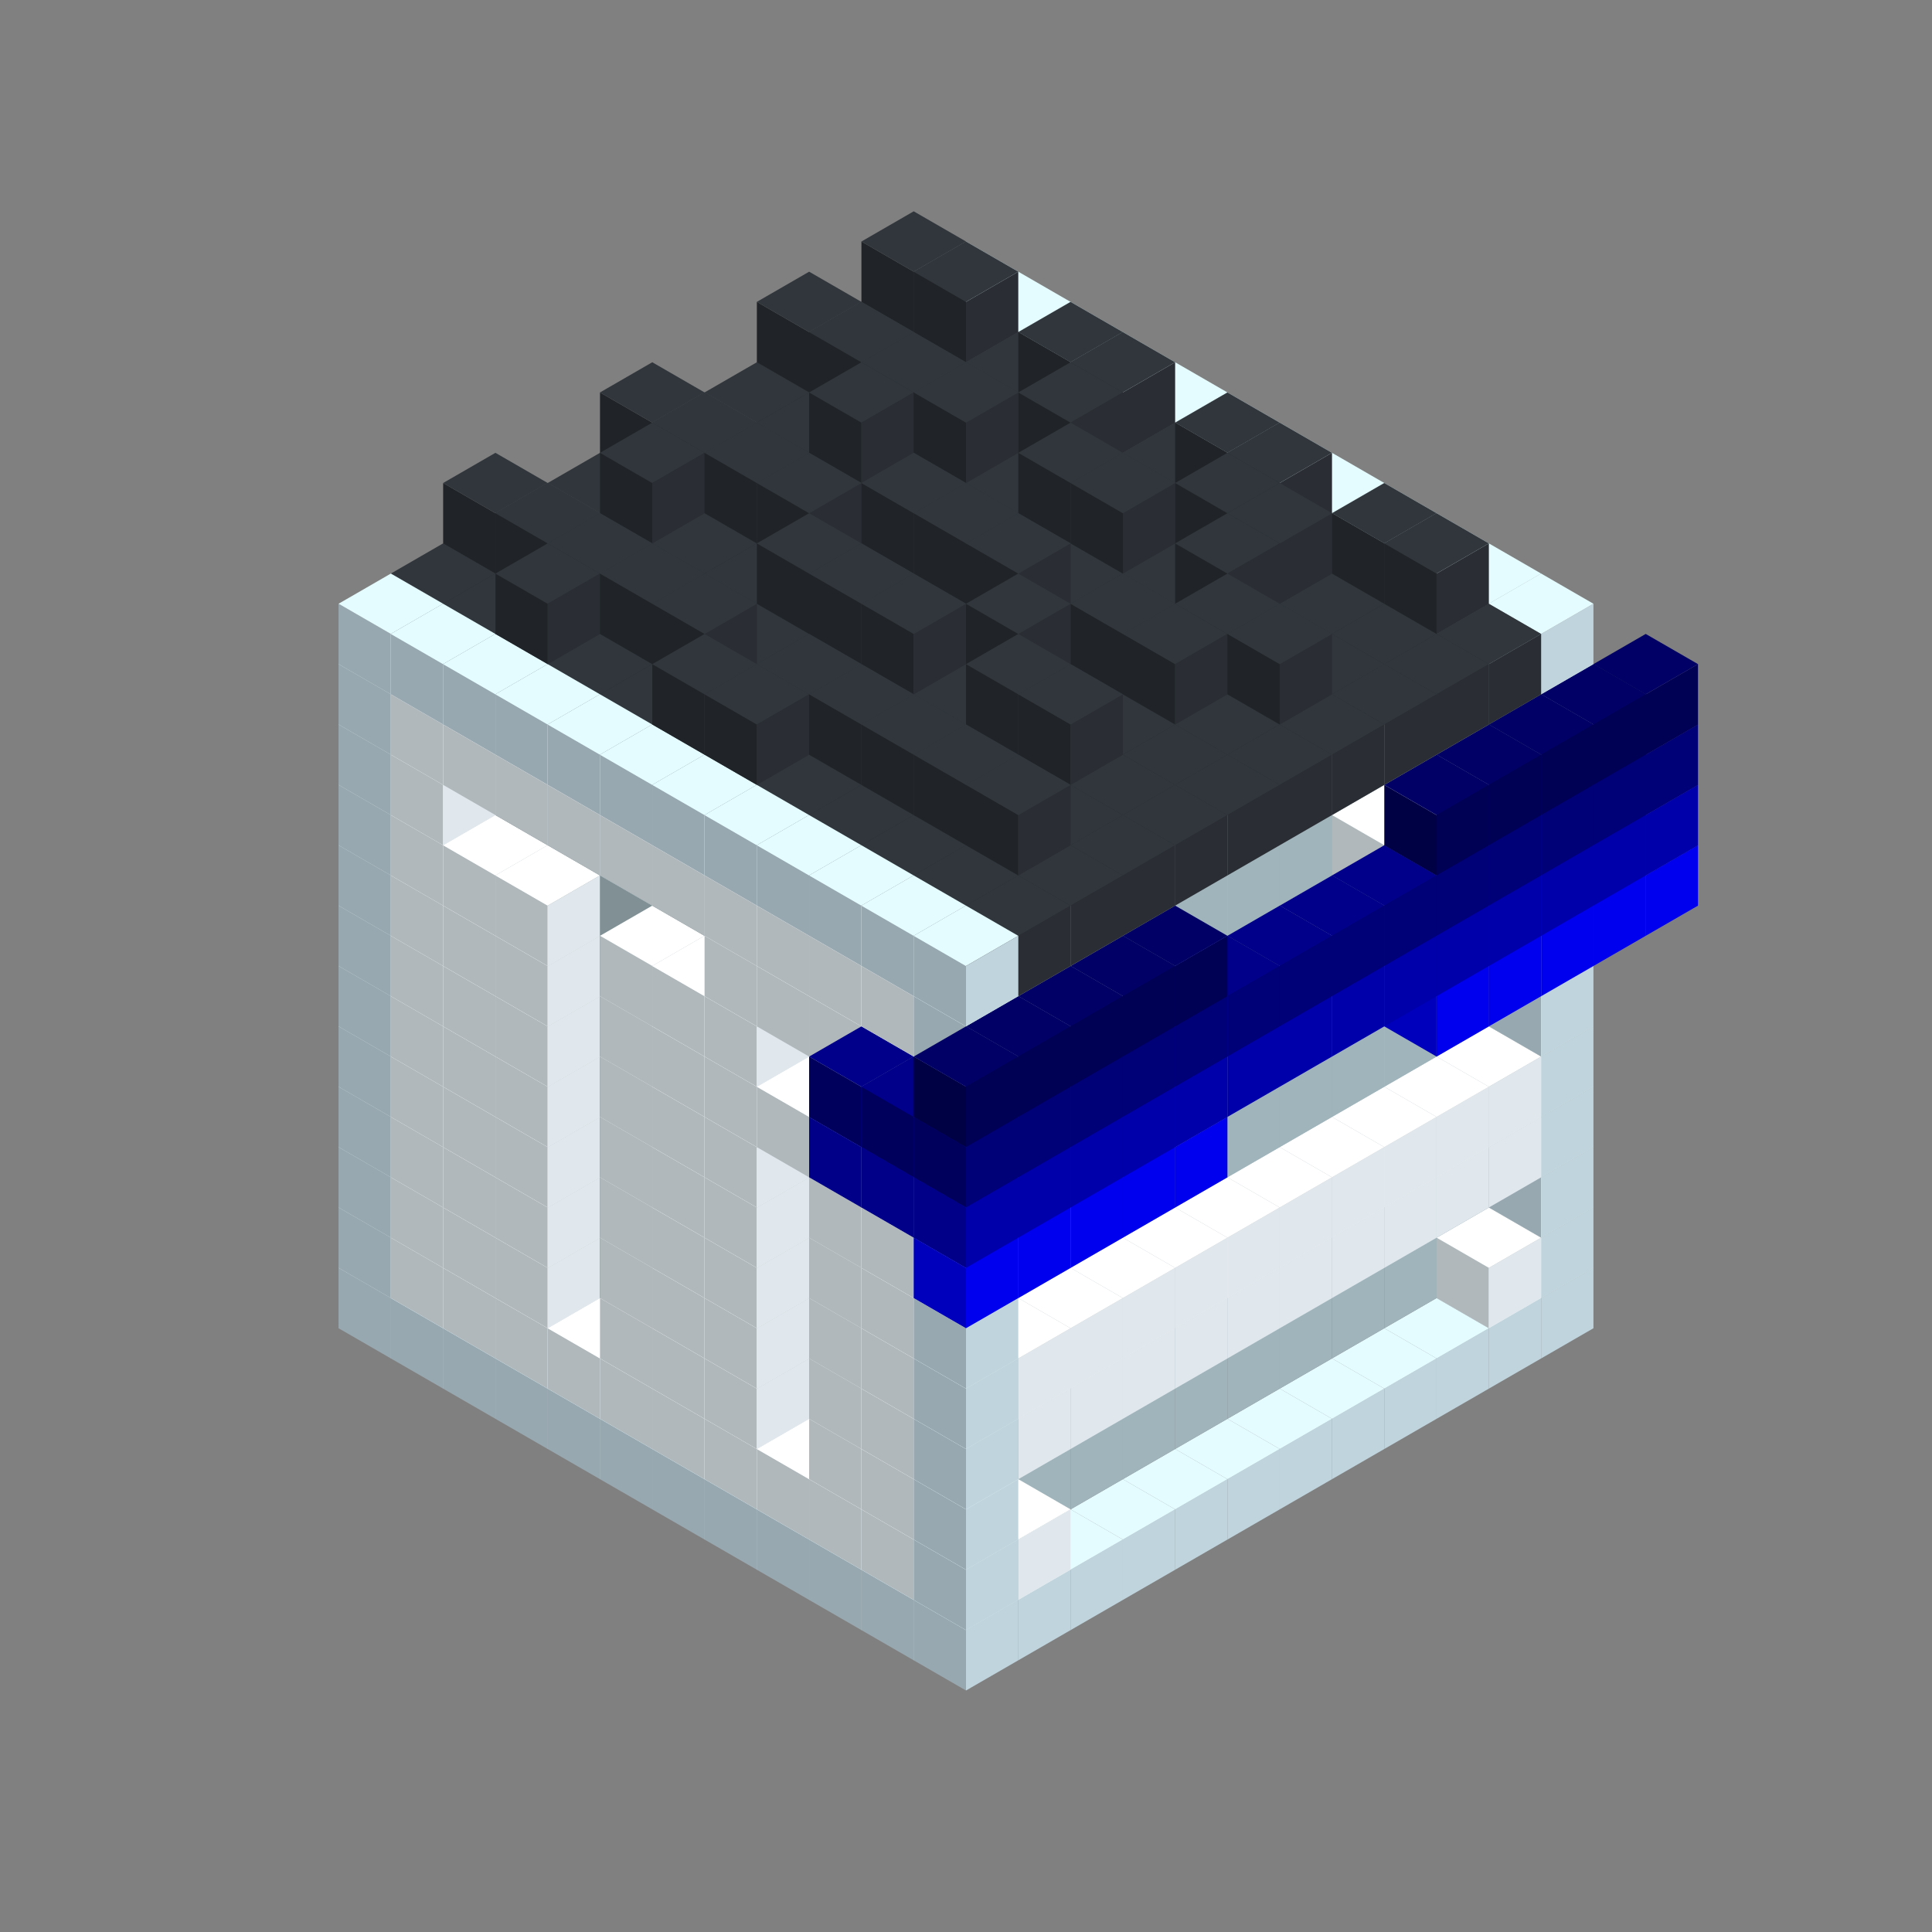 
<svg width='600' height='600' viewBox='4436371 5550000 3200000 3200000' xmlns='http://www.w3.org/2000/svg' xmlns:xlink='http://www.w3.org/1999/xlink'>
<rect x="4436371" y="5550000" width="3200000" height="3200000" fill="#808080" stroke="none"/>
<use xlink:href='#v-0x000000ef-4' transform='translate(983738,3600000)'/>
<use xlink:href='#v-0x000000ef-4' transform='translate(1070341,3650000)'/>
<use xlink:href='#v-0x000000ef-4' transform='translate(1156944,3700000)'/>
<use xlink:href='#v-0x000000ef-4' transform='translate(1243547,3750000)'/>
<use xlink:href='#v-0x000000ef-4' transform='translate(1330150,3800000)'/>
<use xlink:href='#v-0x000000ef-4' transform='translate(1416753,3850000)'/>
<use xlink:href='#v-0x000000ef-4' transform='translate(1503356,3900000)'/>
<use xlink:href='#v-0x000000ef-4' transform='translate(1589959,3950000)'/>
<use xlink:href='#v-0x000000ef-4' transform='translate(1676562,4000000)'/>
<use xlink:href='#v-0x000000ef-4' transform='translate(1763165,4050000)'/>
<use xlink:href='#v-0x000000ef-4' transform='translate(1849768,4100000)'/>
<use xlink:href='#v-0x000000ef-4' transform='translate(2889004,3600000)'/>
<use xlink:href='#v-0x000000ef-4' transform='translate(2802401,3650000)'/>
<use xlink:href='#v-0x000000ef-4' transform='translate(2715798,3700000)'/>
<use xlink:href='#v-0x000000ef-4' transform='translate(2629195,3750000)'/>
<use xlink:href='#v-0x000000ef-4' transform='translate(2542592,3800000)'/>
<use xlink:href='#v-0x000000ef-4' transform='translate(2455989,3850000)'/>
<use xlink:href='#v-0x000000ef-4' transform='translate(2369386,3900000)'/>
<use xlink:href='#v-0x000000ef-4' transform='translate(2282783,3950000)'/>
<use xlink:href='#v-0x000000ef-4' transform='translate(2196180,4000000)'/>
<use xlink:href='#v-0x000000ef-4' transform='translate(2109577,4050000)'/>
<use xlink:href='#v-0x000000ef-4' transform='translate(2022974,4100000)'/>
<use xlink:href='#v-0x000000ef-4' transform='translate(1936371,4150000)'/>
<use xlink:href='#v-0x000000ef-4' transform='translate(983738,3500000)'/>
<use xlink:href='#v-0x000000ef-1' transform='translate(1070341,3550000)'/>
<use xlink:href='#v-0x000000ef-1' transform='translate(1156944,3600000)'/>
<use xlink:href='#v-0x000000ef-1' transform='translate(1243547,3650000)'/>
<use xlink:href='#v-0x000000ef-1' transform='translate(1330150,3700000)'/>
<use xlink:href='#v-0x000000ef-1' transform='translate(1416753,3750000)'/>
<use xlink:href='#v-0x000000ef-1' transform='translate(1503356,3800000)'/>
<use xlink:href='#v-0x000000ef-1' transform='translate(1589959,3850000)'/>
<use xlink:href='#v-0x000000ef-1' transform='translate(1676562,3900000)'/>
<use xlink:href='#v-0x000000ef-1' transform='translate(1763165,3950000)'/>
<use xlink:href='#v-0x000000ef-2' transform='translate(2715798,3500000)'/>
<use xlink:href='#v-0x000000ef-2' transform='translate(2629195,3550000)'/>
<use xlink:href='#v-0x000000ef-2' transform='translate(2542592,3600000)'/>
<use xlink:href='#v-0x000000ef-2' transform='translate(2455989,3650000)'/>
<use xlink:href='#v-0x000000ef-2' transform='translate(2369386,3700000)'/>
<use xlink:href='#v-0x000000ef-2' transform='translate(2282783,3750000)'/>
<use xlink:href='#v-0x000000ef-2' transform='translate(2196180,3800000)'/>
<use xlink:href='#v-0x000000ef-2' transform='translate(2109577,3850000)'/>
<use xlink:href='#v-0x000000ef-2' transform='translate(2022974,3900000)'/>
<use xlink:href='#v-0x000000ef-2' transform='translate(1936371,3950000)'/>
<use xlink:href='#v-0x000000ef-1' transform='translate(1849768,4000000)'/>
<use xlink:href='#v-0x000000ef-4' transform='translate(2889004,3500000)'/>
<use xlink:href='#v-0x000000ef-1' transform='translate(2802401,3550000)'/>
<use xlink:href='#v-0x000000ef-1' transform='translate(2022974,4000000)'/>
<use xlink:href='#v-0x000000ef-4' transform='translate(1936371,4050000)'/>
<use xlink:href='#v-0x000000ef-4' transform='translate(983738,3400000)'/>
<use xlink:href='#v-0x000000ef-1' transform='translate(1070341,3450000)'/>
<use xlink:href='#v-0x000000ef-2' transform='translate(1243547,3450000)'/>
<use xlink:href='#v-0x000000ef-1' transform='translate(1156944,3500000)'/>
<use xlink:href='#v-0x000000ef-2' transform='translate(1330150,3500000)'/>
<use xlink:href='#v-0x000000ef-1' transform='translate(1243547,3550000)'/>
<use xlink:href='#v-0x000000ef-2' transform='translate(1416753,3550000)'/>
<use xlink:href='#v-0x000000ef-2' transform='translate(1503356,3600000)'/>
<use xlink:href='#v-0x000000ef-1' transform='translate(1416753,3650000)'/>
<use xlink:href='#v-0x000000ef-2' transform='translate(1589959,3650000)'/>
<use xlink:href='#v-0x000000ef-1' transform='translate(1503356,3700000)'/>
<use xlink:href='#v-0x000000ef-2' transform='translate(1676562,3700000)'/>
<use xlink:href='#v-0x000000ef-1' transform='translate(1589959,3750000)'/>
<use xlink:href='#v-0x000000ef-2' transform='translate(1763165,3750000)'/>
<use xlink:href='#v-0x000000ef-2' transform='translate(1849768,3800000)'/>
<use xlink:href='#v-0x000000ef-1' transform='translate(1763165,3850000)'/>
<use xlink:href='#v-0x000000ef-2' transform='translate(2715798,3400000)'/>
<use xlink:href='#v-0x000000ef-2' transform='translate(2629195,3450000)'/>
<use xlink:href='#v-0x000000ef-2' transform='translate(2542592,3500000)'/>
<use xlink:href='#v-0x000000ef-2' transform='translate(2455989,3550000)'/>
<use xlink:href='#v-0x000000ef-2' transform='translate(2369386,3600000)'/>
<use xlink:href='#v-0x000000ef-2' transform='translate(2282783,3650000)'/>
<use xlink:href='#v-0x000000ef-2' transform='translate(2196180,3700000)'/>
<use xlink:href='#v-0x000000ef-2' transform='translate(2109577,3750000)'/>
<use xlink:href='#v-0x000000ef-2' transform='translate(2022974,3800000)'/>
<use xlink:href='#v-0x000000ef-2' transform='translate(1936371,3850000)'/>
<use xlink:href='#v-0x000000ef-1' transform='translate(1849768,3900000)'/>
<use xlink:href='#v-0x000000ef-4' transform='translate(2889004,3400000)'/>
<use xlink:href='#v-0x000000ef-4' transform='translate(1936371,3950000)'/>
<use xlink:href='#v-0x000000ef-4' transform='translate(983738,3300000)'/>
<use xlink:href='#v-0x000000ef-1' transform='translate(1070341,3350000)'/>
<use xlink:href='#v-0x000000ef-2' transform='translate(1243547,3350000)'/>
<use xlink:href='#v-0x000000ef-1' transform='translate(1156944,3400000)'/>
<use xlink:href='#v-0x000000ef-2' transform='translate(1330150,3400000)'/>
<use xlink:href='#v-0x000000ef-1' transform='translate(1243547,3450000)'/>
<use xlink:href='#v-0x000000ef-2' transform='translate(1416753,3450000)'/>
<use xlink:href='#v-0x000000ef-2' transform='translate(1503356,3500000)'/>
<use xlink:href='#v-0x000000ef-1' transform='translate(1416753,3550000)'/>
<use xlink:href='#v-0x000000ef-2' transform='translate(1589959,3550000)'/>
<use xlink:href='#v-0x000000ef-1' transform='translate(1503356,3600000)'/>
<use xlink:href='#v-0x000000ef-2' transform='translate(1676562,3600000)'/>
<use xlink:href='#v-0x000000ef-1' transform='translate(1589959,3650000)'/>
<use xlink:href='#v-0x000000ef-2' transform='translate(1763165,3650000)'/>
<use xlink:href='#v-0x000000ef-2' transform='translate(1849768,3700000)'/>
<use xlink:href='#v-0x000000ef-1' transform='translate(1763165,3750000)'/>
<use xlink:href='#v-0x000000ef-2' transform='translate(2715798,3300000)'/>
<use xlink:href='#v-0x000000ef-2' transform='translate(2629195,3350000)'/>
<use xlink:href='#v-0x000000ef-2' transform='translate(2542592,3400000)'/>
<use xlink:href='#v-0x000000ef-2' transform='translate(2455989,3450000)'/>
<use xlink:href='#v-0x000000ef-2' transform='translate(2369386,3500000)'/>
<use xlink:href='#v-0x000000ef-2' transform='translate(2282783,3550000)'/>
<use xlink:href='#v-0x000000ef-2' transform='translate(2196180,3600000)'/>
<use xlink:href='#v-0x000000ef-2' transform='translate(2109577,3650000)'/>
<use xlink:href='#v-0x000000ef-2' transform='translate(2022974,3700000)'/>
<use xlink:href='#v-0x000000ef-2' transform='translate(1936371,3750000)'/>
<use xlink:href='#v-0x000000ef-1' transform='translate(1849768,3800000)'/>
<use xlink:href='#v-0x000000ef-4' transform='translate(2889004,3300000)'/>
<use xlink:href='#v-0x000000ef-1' transform='translate(2802401,3350000)'/>
<use xlink:href='#v-0x000000ef-1' transform='translate(2715798,3400000)'/>
<use xlink:href='#v-0x000000ef-1' transform='translate(2629195,3450000)'/>
<use xlink:href='#v-0x000000ef-1' transform='translate(2542592,3500000)'/>
<use xlink:href='#v-0x000000ef-1' transform='translate(2455989,3550000)'/>
<use xlink:href='#v-0x000000ef-1' transform='translate(2369386,3600000)'/>
<use xlink:href='#v-0x000000ef-1' transform='translate(2282783,3650000)'/>
<use xlink:href='#v-0x000000ef-1' transform='translate(2196180,3700000)'/>
<use xlink:href='#v-0x000000ef-1' transform='translate(2109577,3750000)'/>
<use xlink:href='#v-0x000000ef-1' transform='translate(2022974,3800000)'/>
<use xlink:href='#v-0x000000ef-4' transform='translate(1936371,3850000)'/>
<use xlink:href='#v-0x000000ef-4' transform='translate(983738,3200000)'/>
<use xlink:href='#v-0x000000ef-1' transform='translate(1070341,3250000)'/>
<use xlink:href='#v-0x000000ef-2' transform='translate(1243547,3250000)'/>
<use xlink:href='#v-0x000000ef-1' transform='translate(1156944,3300000)'/>
<use xlink:href='#v-0x000000ef-2' transform='translate(1330150,3300000)'/>
<use xlink:href='#v-0x000000ef-1' transform='translate(1243547,3350000)'/>
<use xlink:href='#v-0x000000ef-2' transform='translate(1416753,3350000)'/>
<use xlink:href='#v-0x000000ef-2' transform='translate(1503356,3400000)'/>
<use xlink:href='#v-0x000000ef-1' transform='translate(1416753,3450000)'/>
<use xlink:href='#v-0x000000ef-2' transform='translate(1589959,3450000)'/>
<use xlink:href='#v-0x000000ef-1' transform='translate(1503356,3500000)'/>
<use xlink:href='#v-0x000000ef-2' transform='translate(1676562,3500000)'/>
<use xlink:href='#v-0x000000ef-1' transform='translate(1589959,3550000)'/>
<use xlink:href='#v-0x000000ef-2' transform='translate(1763165,3550000)'/>
<use xlink:href='#v-0x000000ef-2' transform='translate(1849768,3600000)'/>
<use xlink:href='#v-0x000000ef-1' transform='translate(1763165,3650000)'/>
<use xlink:href='#v-0x000000ef-2' transform='translate(2715798,3200000)'/>
<use xlink:href='#v-0x000000ef-2' transform='translate(2629195,3250000)'/>
<use xlink:href='#v-0x000000ef-2' transform='translate(2542592,3300000)'/>
<use xlink:href='#v-0x000000ef-2' transform='translate(2455989,3350000)'/>
<use xlink:href='#v-0x000000ef-2' transform='translate(2369386,3400000)'/>
<use xlink:href='#v-0x000000ef-2' transform='translate(2282783,3450000)'/>
<use xlink:href='#v-0x000000ef-2' transform='translate(2196180,3500000)'/>
<use xlink:href='#v-0x000000ef-2' transform='translate(2109577,3550000)'/>
<use xlink:href='#v-0x000000ef-2' transform='translate(2022974,3600000)'/>
<use xlink:href='#v-0x000000ef-2' transform='translate(1936371,3650000)'/>
<use xlink:href='#v-0x000000ef-1' transform='translate(1849768,3700000)'/>
<use xlink:href='#v-0x000000ef-4' transform='translate(2889004,3200000)'/>
<use xlink:href='#v-0x000000ef-1' transform='translate(2802401,3250000)'/>
<use xlink:href='#v-0x000000ef-1' transform='translate(2715798,3300000)'/>
<use xlink:href='#v-0x000000ef-1' transform='translate(2629195,3350000)'/>
<use xlink:href='#v-0x000000ef-1' transform='translate(2542592,3400000)'/>
<use xlink:href='#v-0x000000ef-1' transform='translate(2455989,3450000)'/>
<use xlink:href='#v-0x000000ef-1' transform='translate(2369386,3500000)'/>
<use xlink:href='#v-0x000000ef-1' transform='translate(2282783,3550000)'/>
<use xlink:href='#v-0x000000ef-1' transform='translate(2196180,3600000)'/>
<use xlink:href='#v-0x000000ef-1' transform='translate(2109577,3650000)'/>
<use xlink:href='#v-0x000000ef-1' transform='translate(2022974,3700000)'/>
<use xlink:href='#v-0x000000ef-4' transform='translate(1936371,3750000)'/>
<use xlink:href='#v-0x000000ef-4' transform='translate(983738,3100000)'/>
<use xlink:href='#v-0x000000ef-1' transform='translate(1070341,3150000)'/>
<use xlink:href='#v-0x000000ef-2' transform='translate(1243547,3150000)'/>
<use xlink:href='#v-0x000000ef-1' transform='translate(1156944,3200000)'/>
<use xlink:href='#v-0x000000ef-2' transform='translate(1330150,3200000)'/>
<use xlink:href='#v-0x000000ef-1' transform='translate(1243547,3250000)'/>
<use xlink:href='#v-0x000000ef-2' transform='translate(1416753,3250000)'/>
<use xlink:href='#v-0x000000ef-2' transform='translate(1503356,3300000)'/>
<use xlink:href='#v-0x000000ef-1' transform='translate(1416753,3350000)'/>
<use xlink:href='#v-0x000000ef-2' transform='translate(1589959,3350000)'/>
<use xlink:href='#v-0x000000ef-1' transform='translate(1503356,3400000)'/>
<use xlink:href='#v-0x000000ef-2' transform='translate(1676562,3400000)'/>
<use xlink:href='#v-0x000000ef-1' transform='translate(1589959,3450000)'/>
<use xlink:href='#v-0x000000ef-2' transform='translate(1763165,3450000)'/>
<use xlink:href='#v-0x000000ef-2' transform='translate(1849768,3500000)'/>
<use xlink:href='#v-0x000000ef-1' transform='translate(1763165,3550000)'/>
<use xlink:href='#v-0x000000ef-2' transform='translate(2715798,3100000)'/>
<use xlink:href='#v-0x000000ef-2' transform='translate(2629195,3150000)'/>
<use xlink:href='#v-0x000000ef-2' transform='translate(2542592,3200000)'/>
<use xlink:href='#v-0x000000ef-2' transform='translate(2455989,3250000)'/>
<use xlink:href='#v-0x000000ef-2' transform='translate(2369386,3300000)'/>
<use xlink:href='#v-0x000000ef-2' transform='translate(2282783,3350000)'/>
<use xlink:href='#v-0x000000ef-2' transform='translate(2196180,3400000)'/>
<use xlink:href='#v-0x000000ef-2' transform='translate(2109577,3450000)'/>
<use xlink:href='#v-0x000000ef-2' transform='translate(2022974,3500000)'/>
<use xlink:href='#v-0x000000ef-2' transform='translate(1936371,3550000)'/>
<use xlink:href='#v-0x000000ef-1' transform='translate(1849768,3600000)'/>
<use xlink:href='#v-0x000000ef-4' transform='translate(2889004,3100000)'/>
<use xlink:href='#v-0x000000ef-4' transform='translate(1936371,3650000)'/>
<use xlink:href='#v-0x000000ef-4' transform='translate(983738,3000000)'/>
<use xlink:href='#v-0x000000ef-1' transform='translate(1070341,3050000)'/>
<use xlink:href='#v-0x000000ef-2' transform='translate(1243547,3050000)'/>
<use xlink:href='#v-0x000000ef-1' transform='translate(1156944,3100000)'/>
<use xlink:href='#v-0x000000ef-2' transform='translate(1330150,3100000)'/>
<use xlink:href='#v-0x000000ef-1' transform='translate(1243547,3150000)'/>
<use xlink:href='#v-0x000000ef-2' transform='translate(1416753,3150000)'/>
<use xlink:href='#v-0x000000ef-2' transform='translate(1503356,3200000)'/>
<use xlink:href='#v-0x000000ef-1' transform='translate(1416753,3250000)'/>
<use xlink:href='#v-0x000000ef-2' transform='translate(1589959,3250000)'/>
<use xlink:href='#v-0x000000ef-1' transform='translate(1503356,3300000)'/>
<use xlink:href='#v-0x000000ef-2' transform='translate(1676562,3300000)'/>
<use xlink:href='#v-0x000000ef-1' transform='translate(1589959,3350000)'/>
<use xlink:href='#v-0x000000ef-2' transform='translate(1763165,3350000)'/>
<use xlink:href='#v-0x000000ef-2' transform='translate(1849768,3400000)'/>
<use xlink:href='#v-0x000000ef-1' transform='translate(1763165,3450000)'/>
<use xlink:href='#v-0x000000ef-2' transform='translate(2715798,3000000)'/>
<use xlink:href='#v-0x000000ef-2' transform='translate(2629195,3050000)'/>
<use xlink:href='#v-0x000000ef-2' transform='translate(2542592,3100000)'/>
<use xlink:href='#v-0x000000ef-2' transform='translate(2455989,3150000)'/>
<use xlink:href='#v-0x000000ef-2' transform='translate(2369386,3200000)'/>
<use xlink:href='#v-0x000000ef-2' transform='translate(2282783,3250000)'/>
<use xlink:href='#v-0x000000ef-2' transform='translate(2196180,3300000)'/>
<use xlink:href='#v-0x000000ef-2' transform='translate(2109577,3350000)'/>
<use xlink:href='#v-0x000000ef-2' transform='translate(2022974,3400000)'/>
<use xlink:href='#v-0x000000ef-2' transform='translate(1936371,3450000)'/>
<use xlink:href='#v-0x000000ef-1' transform='translate(1849768,3500000)'/>
<use xlink:href='#v-0x000000ef-4' transform='translate(2889004,3000000)'/>
<use xlink:href='#v-0x000000ef-4' transform='translate(1936371,3550000)'/>
<use xlink:href='#v-0x000000ef-4' transform='translate(983738,2900000)'/>
<use xlink:href='#v-0x000000ef-1' transform='translate(1070341,2950000)'/>
<use xlink:href='#v-0x000000ef-2' transform='translate(1243547,2950000)'/>
<use xlink:href='#v-0x000000ef-1' transform='translate(1156944,3000000)'/>
<use xlink:href='#v-0x000000ef-2' transform='translate(1330150,3000000)'/>
<use xlink:href='#v-0x000000ef-1' transform='translate(1243547,3050000)'/>
<use xlink:href='#v-0x000000ef-2' transform='translate(1416753,3050000)'/>
<use xlink:href='#v-0x000000ef-2' transform='translate(1503356,3100000)'/>
<use xlink:href='#v-0x000000ef-1' transform='translate(1416753,3150000)'/>
<use xlink:href='#v-0x000000ef-2' transform='translate(1589959,3150000)'/>
<use xlink:href='#v-0x000000ef-1' transform='translate(1503356,3200000)'/>
<use xlink:href='#v-0x000000ef-2' transform='translate(1676562,3200000)'/>
<use xlink:href='#v-0x000000ef-1' transform='translate(1589959,3250000)'/>
<use xlink:href='#v-0x000000ef-2' transform='translate(1763165,3250000)'/>
<use xlink:href='#v-0x000000ef-1' transform='translate(1676562,3300000)'/>
<use xlink:href='#v-0x000000ef-2' transform='translate(1849768,3300000)'/>
<use xlink:href='#v-0x000000ef-1' transform='translate(1763165,3350000)'/>
<use xlink:href='#v-0x000000ef-2' transform='translate(2715798,2900000)'/>
<use xlink:href='#v-0x000000ef-2' transform='translate(2629195,2950000)'/>
<use xlink:href='#v-0x000000ef-2' transform='translate(2542592,3000000)'/>
<use xlink:href='#v-0x000000ef-2' transform='translate(2455989,3050000)'/>
<use xlink:href='#v-0x000000ef-2' transform='translate(2369386,3100000)'/>
<use xlink:href='#v-0x000000ef-2' transform='translate(2282783,3150000)'/>
<use xlink:href='#v-0x000000ef-2' transform='translate(2196180,3200000)'/>
<use xlink:href='#v-0x000000ef-2' transform='translate(2109577,3250000)'/>
<use xlink:href='#v-0x000000ef-2' transform='translate(2022974,3300000)'/>
<use xlink:href='#v-0x000000ef-2' transform='translate(1936371,3350000)'/>
<use xlink:href='#v-0x000000ef-1' transform='translate(1849768,3400000)'/>
<use xlink:href='#v-0x000000ef-4' transform='translate(2889004,2900000)'/>
<use xlink:href='#v-0x000000ef-1' transform='translate(2802401,2950000)'/>
<use xlink:href='#v-0x000000ef-1' transform='translate(2715798,3000000)'/>
<use xlink:href='#v-0x000000ef-1' transform='translate(2629195,3050000)'/>
<use xlink:href='#v-0x000000ef-1' transform='translate(2196180,3300000)'/>
<use xlink:href='#v-0x000000ef-1' transform='translate(2109577,3350000)'/>
<use xlink:href='#v-0x000000ef-1' transform='translate(2022974,3400000)'/>
<use xlink:href='#v-0x000000ef-4' transform='translate(1936371,3450000)'/>
<use xlink:href='#v-0x000000ef-8' transform='translate(3062210,2900000)'/>
<use xlink:href='#v-0x000000ef-8' transform='translate(2975607,2950000)'/>
<use xlink:href='#v-0x000000ef-8' transform='translate(2889004,3000000)'/>
<use xlink:href='#v-0x000000ef-8' transform='translate(2802401,3050000)'/>
<use xlink:href='#v-0x000000ef-8' transform='translate(2715798,3100000)'/>
<use xlink:href='#v-0x000000ef-8' transform='translate(2282783,3350000)'/>
<use xlink:href='#v-0x000000ef-8' transform='translate(2196180,3400000)'/>
<use xlink:href='#v-0x000000ef-8' transform='translate(2109577,3450000)'/>
<use xlink:href='#v-0x000000ef-8' transform='translate(2022974,3500000)'/>
<use xlink:href='#v-0x000000ef-8' transform='translate(1936371,3550000)'/>
<use xlink:href='#v-0x000000ef-4' transform='translate(983738,2800000)'/>
<use xlink:href='#v-0x000000ef-1' transform='translate(1070341,2850000)'/>
<use xlink:href='#v-0x000000ef-2' transform='translate(1243547,2850000)'/>
<use xlink:href='#v-0x000000ef-1' transform='translate(1156944,2900000)'/>
<use xlink:href='#v-0x000000ef-2' transform='translate(1330150,2900000)'/>
<use xlink:href='#v-0x000000ef-1' transform='translate(1243547,2950000)'/>
<use xlink:href='#v-0x000000ef-2' transform='translate(1416753,2950000)'/>
<use xlink:href='#v-0x000000ef-2' transform='translate(1503356,3000000)'/>
<use xlink:href='#v-0x000000ef-1' transform='translate(1416753,3050000)'/>
<use xlink:href='#v-0x000000ef-2' transform='translate(1589959,3050000)'/>
<use xlink:href='#v-0x000000ef-1' transform='translate(1503356,3100000)'/>
<use xlink:href='#v-0x000000ef-2' transform='translate(1676562,3100000)'/>
<use xlink:href='#v-0x000000ef-1' transform='translate(1589959,3150000)'/>
<use xlink:href='#v-0x000000ef-2' transform='translate(1763165,3150000)'/>
<use xlink:href='#v-0x000000ef-2' transform='translate(1849768,3200000)'/>
<use xlink:href='#v-0x000000ef-1' transform='translate(1763165,3250000)'/>
<use xlink:href='#v-0x000000ef-7' transform='translate(2889004,2700000)'/>
<use xlink:href='#v-0x000000ef-2' transform='translate(2715798,2800000)'/>
<use xlink:href='#v-0x000000ef-2' transform='translate(2629195,2850000)'/>
<use xlink:href='#v-0x000000ef-2' transform='translate(2542592,2900000)'/>
<use xlink:href='#v-0x000000ef-2' transform='translate(2455989,2950000)'/>
<use xlink:href='#v-0x000000ef-2' transform='translate(2369386,3000000)'/>
<use xlink:href='#v-0x000000ef-2' transform='translate(2282783,3050000)'/>
<use xlink:href='#v-0x000000ef-2' transform='translate(2196180,3100000)'/>
<use xlink:href='#v-0x000000ef-2' transform='translate(2109577,3150000)'/>
<use xlink:href='#v-0x000000ef-2' transform='translate(2022974,3200000)'/>
<use xlink:href='#v-0x000000ef-2' transform='translate(1936371,3250000)'/>
<use xlink:href='#v-0x000000ef-1' transform='translate(1849768,3300000)'/>
<use xlink:href='#v-0x000000ef-7' transform='translate(1763165,3350000)'/>
<use xlink:href='#v-0x000000ef-7' transform='translate(2975607,2750000)'/>
<use xlink:href='#v-0x000000ef-4' transform='translate(2889004,2800000)'/>
<use xlink:href='#v-0x000000ef-1' transform='translate(2802401,2850000)'/>
<use xlink:href='#v-0x000000ef-3' transform='translate(2715798,2900000)'/>
<use xlink:href='#v-0x000000ef-3' transform='translate(2629195,2950000)'/>
<use xlink:href='#v-0x000000ef-1' transform='translate(2542592,3000000)'/>
<use xlink:href='#v-0x000000ef-1' transform='translate(2282783,3150000)'/>
<use xlink:href='#v-0x000000ef-3' transform='translate(2196180,3200000)'/>
<use xlink:href='#v-0x000000ef-3' transform='translate(2109577,3250000)'/>
<use xlink:href='#v-0x000000ef-1' transform='translate(2022974,3300000)'/>
<use xlink:href='#v-0x000000ef-4' transform='translate(1936371,3350000)'/>
<use xlink:href='#v-0x000000ef-7' transform='translate(1849768,3400000)'/>
<use xlink:href='#v-0x000000ef-7' transform='translate(3062210,2800000)'/>
<use xlink:href='#v-0x000000ef-7' transform='translate(2975607,2850000)'/>
<use xlink:href='#v-0x000000ef-7' transform='translate(2889004,2900000)'/>
<use xlink:href='#v-0x000000ef-7' transform='translate(2802401,2950000)'/>
<use xlink:href='#v-0x000000ef-7' transform='translate(2715798,3000000)'/>
<use xlink:href='#v-0x000000ef-7' transform='translate(2629195,3050000)'/>
<use xlink:href='#v-0x000000ef-7' transform='translate(2542592,3100000)'/>
<use xlink:href='#v-0x000000ef-7' transform='translate(2455989,3150000)'/>
<use xlink:href='#v-0x000000ef-7' transform='translate(2369386,3200000)'/>
<use xlink:href='#v-0x000000ef-7' transform='translate(2282783,3250000)'/>
<use xlink:href='#v-0x000000ef-7' transform='translate(2196180,3300000)'/>
<use xlink:href='#v-0x000000ef-7' transform='translate(2109577,3350000)'/>
<use xlink:href='#v-0x000000ef-7' transform='translate(2022974,3400000)'/>
<use xlink:href='#v-0x000000ef-7' transform='translate(1936371,3450000)'/>
<use xlink:href='#v-0x000000ef-4' transform='translate(983738,2700000)'/>
<use xlink:href='#v-0x000000ef-1' transform='translate(1070341,2750000)'/>
<use xlink:href='#v-0x000000ef-2' transform='translate(1243547,2750000)'/>
<use xlink:href='#v-0x000000ef-2' transform='translate(1330150,2800000)'/>
<use xlink:href='#v-0x000000ef-2' transform='translate(1416753,2850000)'/>
<use xlink:href='#v-0x000000ef-2' transform='translate(1503356,2900000)'/>
<use xlink:href='#v-0x000000ef-2' transform='translate(1589959,2950000)'/>
<use xlink:href='#v-0x000000ef-2' transform='translate(1676562,3000000)'/>
<use xlink:href='#v-0x000000ef-1' transform='translate(1589959,3050000)'/>
<use xlink:href='#v-0x000000ef-2' transform='translate(1763165,3050000)'/>
<use xlink:href='#v-0x000000ef-1' transform='translate(1676562,3100000)'/>
<use xlink:href='#v-0x000000ef-2' transform='translate(1849768,3100000)'/>
<use xlink:href='#v-0x000000ef-1' transform='translate(1763165,3150000)'/>
<use xlink:href='#v-0x000000ef-6' transform='translate(2889004,2600000)'/>
<use xlink:href='#v-0x000000ef-2' transform='translate(2715798,2700000)'/>
<use xlink:href='#v-0x000000ef-2' transform='translate(2629195,2750000)'/>
<use xlink:href='#v-0x000000ef-2' transform='translate(2542592,2800000)'/>
<use xlink:href='#v-0x000000ef-2' transform='translate(2455989,2850000)'/>
<use xlink:href='#v-0x000000ef-2' transform='translate(2369386,2900000)'/>
<use xlink:href='#v-0x000000ef-2' transform='translate(2282783,2950000)'/>
<use xlink:href='#v-0x000000ef-2' transform='translate(2196180,3000000)'/>
<use xlink:href='#v-0x000000ef-2' transform='translate(2109577,3050000)'/>
<use xlink:href='#v-0x000000ef-2' transform='translate(2022974,3100000)'/>
<use xlink:href='#v-0x000000ef-2' transform='translate(1936371,3150000)'/>
<use xlink:href='#v-0x000000ef-1' transform='translate(1849768,3200000)'/>
<use xlink:href='#v-0x000000ef-6' transform='translate(1763165,3250000)'/>
<use xlink:href='#v-0x000000ef-6' transform='translate(2975607,2650000)'/>
<use xlink:href='#v-0x000000ef-4' transform='translate(2889004,2700000)'/>
<use xlink:href='#v-0x000000ef-1' transform='translate(2802401,2750000)'/>
<use xlink:href='#v-0x000000ef-1' transform='translate(2715798,2800000)'/>
<use xlink:href='#v-0x000000ef-1' transform='translate(2629195,2850000)'/>
<use xlink:href='#v-0x000000ef-1' transform='translate(2196180,3100000)'/>
<use xlink:href='#v-0x000000ef-1' transform='translate(2109577,3150000)'/>
<use xlink:href='#v-0x000000ef-1' transform='translate(2022974,3200000)'/>
<use xlink:href='#v-0x000000ef-4' transform='translate(1936371,3250000)'/>
<use xlink:href='#v-0x000000ef-6' transform='translate(1849768,3300000)'/>
<use xlink:href='#v-0x000000ef-6' transform='translate(3062210,2700000)'/>
<use xlink:href='#v-0x000000ef-6' transform='translate(2975607,2750000)'/>
<use xlink:href='#v-0x000000ef-6' transform='translate(2889004,2800000)'/>
<use xlink:href='#v-0x000000ef-6' transform='translate(2802401,2850000)'/>
<use xlink:href='#v-0x000000ef-6' transform='translate(2715798,2900000)'/>
<use xlink:href='#v-0x000000ef-6' transform='translate(2629195,2950000)'/>
<use xlink:href='#v-0x000000ef-6' transform='translate(2542592,3000000)'/>
<use xlink:href='#v-0x000000ef-6' transform='translate(2455989,3050000)'/>
<use xlink:href='#v-0x000000ef-6' transform='translate(2369386,3100000)'/>
<use xlink:href='#v-0x000000ef-6' transform='translate(2282783,3150000)'/>
<use xlink:href='#v-0x000000ef-6' transform='translate(2196180,3200000)'/>
<use xlink:href='#v-0x000000ef-6' transform='translate(2109577,3250000)'/>
<use xlink:href='#v-0x000000ef-6' transform='translate(2022974,3300000)'/>
<use xlink:href='#v-0x000000ef-6' transform='translate(1936371,3350000)'/>
<use xlink:href='#v-0x000000ef-4' transform='translate(983738,2600000)'/>
<use xlink:href='#v-0x000000ef-1' transform='translate(1070341,2650000)'/>
<use xlink:href='#v-0x000000ef-1' transform='translate(1156944,2700000)'/>
<use xlink:href='#v-0x000000ef-1' transform='translate(1243547,2750000)'/>
<use xlink:href='#v-0x000000ef-1' transform='translate(1330150,2800000)'/>
<use xlink:href='#v-0x000000ef-1' transform='translate(1416753,2850000)'/>
<use xlink:href='#v-0x000000ef-1' transform='translate(1503356,2900000)'/>
<use xlink:href='#v-0x000000ef-1' transform='translate(1589959,2950000)'/>
<use xlink:href='#v-0x000000ef-1' transform='translate(1676562,3000000)'/>
<use xlink:href='#v-0x000000ef-1' transform='translate(1763165,3050000)'/>
<use xlink:href='#v-0x000000ef-2' transform='translate(2715798,2600000)'/>
<use xlink:href='#v-0x000000ef-2' transform='translate(2629195,2650000)'/>
<use xlink:href='#v-0x000000ef-2' transform='translate(2542592,2700000)'/>
<use xlink:href='#v-0x000000ef-2' transform='translate(2455989,2750000)'/>
<use xlink:href='#v-0x000000ef-2' transform='translate(2369386,2800000)'/>
<use xlink:href='#v-0x000000ef-2' transform='translate(2282783,2850000)'/>
<use xlink:href='#v-0x000000ef-2' transform='translate(2196180,2900000)'/>
<use xlink:href='#v-0x000000ef-2' transform='translate(2109577,2950000)'/>
<use xlink:href='#v-0x000000ef-2' transform='translate(2022974,3000000)'/>
<use xlink:href='#v-0x000000ef-2' transform='translate(1936371,3050000)'/>
<use xlink:href='#v-0x000000ef-1' transform='translate(1849768,3100000)'/>
<use xlink:href='#v-0x000000ef-4' transform='translate(2889004,2600000)'/>
<use xlink:href='#v-0x000000ef-4' transform='translate(1936371,3150000)'/>
<use xlink:href='#v-0x000000ef-5' transform='translate(3062210,2600000)'/>
<use xlink:href='#v-0x000000ef-5' transform='translate(2975607,2650000)'/>
<use xlink:href='#v-0x000000ef-5' transform='translate(2889004,2700000)'/>
<use xlink:href='#v-0x000000ef-5' transform='translate(2802401,2750000)'/>
<use xlink:href='#v-0x000000ef-5' transform='translate(2715798,2800000)'/>
<use xlink:href='#v-0x000000ef-5' transform='translate(2282783,3050000)'/>
<use xlink:href='#v-0x000000ef-5' transform='translate(2196180,3100000)'/>
<use xlink:href='#v-0x000000ef-5' transform='translate(2109577,3150000)'/>
<use xlink:href='#v-0x000000ef-5' transform='translate(2022974,3200000)'/>
<use xlink:href='#v-0x000000ef-5' transform='translate(1936371,3250000)'/>
<use xlink:href='#v-0x000000ef-4' transform='translate(1936371,1950000)'/>
<use xlink:href='#v-0x000000ef-9' transform='translate(1849768,2000000)'/>
<use xlink:href='#v-0x000000ef-9' transform='translate(1763165,2050000)'/>
<use xlink:href='#v-0x000000ef-9' transform='translate(1676562,2100000)'/>
<use xlink:href='#v-0x000000ef-9' transform='translate(1589959,2150000)'/>
<use xlink:href='#v-0x000000ef-9' transform='translate(1503356,2200000)'/>
<use xlink:href='#v-0x000000ef-9' transform='translate(1416753,2250000)'/>
<use xlink:href='#v-0x000000ef-9' transform='translate(1330150,2300000)'/>
<use xlink:href='#v-0x000000ef-9' transform='translate(1243547,2350000)'/>
<use xlink:href='#v-0x000000ef-9' transform='translate(1156944,2400000)'/>
<use xlink:href='#v-0x000000ef-9' transform='translate(1070341,2450000)'/>
<use xlink:href='#v-0x000000ef-4' transform='translate(983738,2500000)'/>
<use xlink:href='#v-0x000000ef-4' transform='translate(2022974,2000000)'/>
<use xlink:href='#v-0x000000ef-9' transform='translate(1936371,2050000)'/>
<use xlink:href='#v-0x000000ef-9' transform='translate(1849768,2100000)'/>
<use xlink:href='#v-0x000000ef-9' transform='translate(1763165,2150000)'/>
<use xlink:href='#v-0x000000ef-9' transform='translate(1676562,2200000)'/>
<use xlink:href='#v-0x000000ef-9' transform='translate(1589959,2250000)'/>
<use xlink:href='#v-0x000000ef-9' transform='translate(1503356,2300000)'/>
<use xlink:href='#v-0x000000ef-9' transform='translate(1416753,2350000)'/>
<use xlink:href='#v-0x000000ef-9' transform='translate(1330150,2400000)'/>
<use xlink:href='#v-0x000000ef-9' transform='translate(1243547,2450000)'/>
<use xlink:href='#v-0x000000ef-9' transform='translate(1156944,2500000)'/>
<use xlink:href='#v-0x000000ef-4' transform='translate(1070341,2550000)'/>
<use xlink:href='#v-0x000000ef-4' transform='translate(2109577,2050000)'/>
<use xlink:href='#v-0x000000ef-9' transform='translate(2022974,2100000)'/>
<use xlink:href='#v-0x000000ef-9' transform='translate(1936371,2150000)'/>
<use xlink:href='#v-0x000000ef-9' transform='translate(1849768,2200000)'/>
<use xlink:href='#v-0x000000ef-9' transform='translate(1763165,2250000)'/>
<use xlink:href='#v-0x000000ef-9' transform='translate(1676562,2300000)'/>
<use xlink:href='#v-0x000000ef-9' transform='translate(1589959,2350000)'/>
<use xlink:href='#v-0x000000ef-9' transform='translate(1503356,2400000)'/>
<use xlink:href='#v-0x000000ef-9' transform='translate(1416753,2450000)'/>
<use xlink:href='#v-0x000000ef-9' transform='translate(1330150,2500000)'/>
<use xlink:href='#v-0x000000ef-9' transform='translate(1243547,2550000)'/>
<use xlink:href='#v-0x000000ef-4' transform='translate(1156944,2600000)'/>
<use xlink:href='#v-0x000000ef-4' transform='translate(2196180,2100000)'/>
<use xlink:href='#v-0x000000ef-9' transform='translate(2109577,2150000)'/>
<use xlink:href='#v-0x000000ef-9' transform='translate(2022974,2200000)'/>
<use xlink:href='#v-0x000000ef-9' transform='translate(1936371,2250000)'/>
<use xlink:href='#v-0x000000ef-9' transform='translate(1849768,2300000)'/>
<use xlink:href='#v-0x000000ef-9' transform='translate(1763165,2350000)'/>
<use xlink:href='#v-0x000000ef-9' transform='translate(1676562,2400000)'/>
<use xlink:href='#v-0x000000ef-9' transform='translate(1589959,2450000)'/>
<use xlink:href='#v-0x000000ef-9' transform='translate(1503356,2500000)'/>
<use xlink:href='#v-0x000000ef-9' transform='translate(1416753,2550000)'/>
<use xlink:href='#v-0x000000ef-9' transform='translate(1330150,2600000)'/>
<use xlink:href='#v-0x000000ef-4' transform='translate(1243547,2650000)'/>
<use xlink:href='#v-0x000000ef-4' transform='translate(2282783,2150000)'/>
<use xlink:href='#v-0x000000ef-9' transform='translate(2196180,2200000)'/>
<use xlink:href='#v-0x000000ef-9' transform='translate(2109577,2250000)'/>
<use xlink:href='#v-0x000000ef-9' transform='translate(2022974,2300000)'/>
<use xlink:href='#v-0x000000ef-9' transform='translate(1936371,2350000)'/>
<use xlink:href='#v-0x000000ef-9' transform='translate(1849768,2400000)'/>
<use xlink:href='#v-0x000000ef-9' transform='translate(1763165,2450000)'/>
<use xlink:href='#v-0x000000ef-9' transform='translate(1676562,2500000)'/>
<use xlink:href='#v-0x000000ef-9' transform='translate(1589959,2550000)'/>
<use xlink:href='#v-0x000000ef-9' transform='translate(1503356,2600000)'/>
<use xlink:href='#v-0x000000ef-9' transform='translate(1416753,2650000)'/>
<use xlink:href='#v-0x000000ef-4' transform='translate(1330150,2700000)'/>
<use xlink:href='#v-0x000000ef-4' transform='translate(2369386,2200000)'/>
<use xlink:href='#v-0x000000ef-9' transform='translate(2282783,2250000)'/>
<use xlink:href='#v-0x000000ef-9' transform='translate(2196180,2300000)'/>
<use xlink:href='#v-0x000000ef-9' transform='translate(2109577,2350000)'/>
<use xlink:href='#v-0x000000ef-9' transform='translate(2022974,2400000)'/>
<use xlink:href='#v-0x000000ef-9' transform='translate(1936371,2450000)'/>
<use xlink:href='#v-0x000000ef-9' transform='translate(1849768,2500000)'/>
<use xlink:href='#v-0x000000ef-9' transform='translate(1763165,2550000)'/>
<use xlink:href='#v-0x000000ef-9' transform='translate(1676562,2600000)'/>
<use xlink:href='#v-0x000000ef-9' transform='translate(1589959,2650000)'/>
<use xlink:href='#v-0x000000ef-9' transform='translate(1503356,2700000)'/>
<use xlink:href='#v-0x000000ef-4' transform='translate(1416753,2750000)'/>
<use xlink:href='#v-0x000000ef-4' transform='translate(2455989,2250000)'/>
<use xlink:href='#v-0x000000ef-9' transform='translate(2369386,2300000)'/>
<use xlink:href='#v-0x000000ef-9' transform='translate(2282783,2350000)'/>
<use xlink:href='#v-0x000000ef-9' transform='translate(2196180,2400000)'/>
<use xlink:href='#v-0x000000ef-9' transform='translate(2109577,2450000)'/>
<use xlink:href='#v-0x000000ef-9' transform='translate(2022974,2500000)'/>
<use xlink:href='#v-0x000000ef-9' transform='translate(1936371,2550000)'/>
<use xlink:href='#v-0x000000ef-9' transform='translate(1849768,2600000)'/>
<use xlink:href='#v-0x000000ef-9' transform='translate(1763165,2650000)'/>
<use xlink:href='#v-0x000000ef-9' transform='translate(1676562,2700000)'/>
<use xlink:href='#v-0x000000ef-9' transform='translate(1589959,2750000)'/>
<use xlink:href='#v-0x000000ef-4' transform='translate(1503356,2800000)'/>
<use xlink:href='#v-0x000000ef-4' transform='translate(2542592,2300000)'/>
<use xlink:href='#v-0x000000ef-9' transform='translate(2455989,2350000)'/>
<use xlink:href='#v-0x000000ef-9' transform='translate(2369386,2400000)'/>
<use xlink:href='#v-0x000000ef-9' transform='translate(2282783,2450000)'/>
<use xlink:href='#v-0x000000ef-9' transform='translate(2196180,2500000)'/>
<use xlink:href='#v-0x000000ef-9' transform='translate(2109577,2550000)'/>
<use xlink:href='#v-0x000000ef-9' transform='translate(2022974,2600000)'/>
<use xlink:href='#v-0x000000ef-9' transform='translate(1936371,2650000)'/>
<use xlink:href='#v-0x000000ef-9' transform='translate(1849768,2700000)'/>
<use xlink:href='#v-0x000000ef-9' transform='translate(1763165,2750000)'/>
<use xlink:href='#v-0x000000ef-9' transform='translate(1676562,2800000)'/>
<use xlink:href='#v-0x000000ef-4' transform='translate(1589959,2850000)'/>
<use xlink:href='#v-0x000000ef-4' transform='translate(2629195,2350000)'/>
<use xlink:href='#v-0x000000ef-9' transform='translate(2542592,2400000)'/>
<use xlink:href='#v-0x000000ef-9' transform='translate(2455989,2450000)'/>
<use xlink:href='#v-0x000000ef-9' transform='translate(2369386,2500000)'/>
<use xlink:href='#v-0x000000ef-9' transform='translate(2282783,2550000)'/>
<use xlink:href='#v-0x000000ef-9' transform='translate(2196180,2600000)'/>
<use xlink:href='#v-0x000000ef-9' transform='translate(2109577,2650000)'/>
<use xlink:href='#v-0x000000ef-9' transform='translate(2022974,2700000)'/>
<use xlink:href='#v-0x000000ef-9' transform='translate(1936371,2750000)'/>
<use xlink:href='#v-0x000000ef-9' transform='translate(1849768,2800000)'/>
<use xlink:href='#v-0x000000ef-9' transform='translate(1763165,2850000)'/>
<use xlink:href='#v-0x000000ef-4' transform='translate(1676562,2900000)'/>
<use xlink:href='#v-0x000000ef-4' transform='translate(2715798,2400000)'/>
<use xlink:href='#v-0x000000ef-9' transform='translate(2629195,2450000)'/>
<use xlink:href='#v-0x000000ef-9' transform='translate(2542592,2500000)'/>
<use xlink:href='#v-0x000000ef-9' transform='translate(2455989,2550000)'/>
<use xlink:href='#v-0x000000ef-9' transform='translate(2369386,2600000)'/>
<use xlink:href='#v-0x000000ef-9' transform='translate(2282783,2650000)'/>
<use xlink:href='#v-0x000000ef-9' transform='translate(2196180,2700000)'/>
<use xlink:href='#v-0x000000ef-9' transform='translate(2109577,2750000)'/>
<use xlink:href='#v-0x000000ef-9' transform='translate(2022974,2800000)'/>
<use xlink:href='#v-0x000000ef-9' transform='translate(1936371,2850000)'/>
<use xlink:href='#v-0x000000ef-9' transform='translate(1849768,2900000)'/>
<use xlink:href='#v-0x000000ef-4' transform='translate(1763165,2950000)'/>
<use xlink:href='#v-0x000000ef-4' transform='translate(2802401,2450000)'/>
<use xlink:href='#v-0x000000ef-9' transform='translate(2715798,2500000)'/>
<use xlink:href='#v-0x000000ef-9' transform='translate(2629195,2550000)'/>
<use xlink:href='#v-0x000000ef-9' transform='translate(2542592,2600000)'/>
<use xlink:href='#v-0x000000ef-9' transform='translate(2455989,2650000)'/>
<use xlink:href='#v-0x000000ef-9' transform='translate(2369386,2700000)'/>
<use xlink:href='#v-0x000000ef-9' transform='translate(2282783,2750000)'/>
<use xlink:href='#v-0x000000ef-9' transform='translate(2196180,2800000)'/>
<use xlink:href='#v-0x000000ef-9' transform='translate(2109577,2850000)'/>
<use xlink:href='#v-0x000000ef-9' transform='translate(2022974,2900000)'/>
<use xlink:href='#v-0x000000ef-9' transform='translate(1936371,2950000)'/>
<use xlink:href='#v-0x000000ef-4' transform='translate(1849768,3000000)'/>
<use xlink:href='#v-0x000000ef-4' transform='translate(2889004,2500000)'/>
<use xlink:href='#v-0x000000ef-9' transform='translate(2802401,2550000)'/>
<use xlink:href='#v-0x000000ef-9' transform='translate(2715798,2600000)'/>
<use xlink:href='#v-0x000000ef-9' transform='translate(2629195,2650000)'/>
<use xlink:href='#v-0x000000ef-9' transform='translate(2542592,2700000)'/>
<use xlink:href='#v-0x000000ef-9' transform='translate(2455989,2750000)'/>
<use xlink:href='#v-0x000000ef-9' transform='translate(2369386,2800000)'/>
<use xlink:href='#v-0x000000ef-9' transform='translate(2282783,2850000)'/>
<use xlink:href='#v-0x000000ef-9' transform='translate(2196180,2900000)'/>
<use xlink:href='#v-0x000000ef-9' transform='translate(2109577,2950000)'/>
<use xlink:href='#v-0x000000ef-9' transform='translate(2022974,3000000)'/>
<use xlink:href='#v-0x000000ef-4' transform='translate(1936371,3050000)'/>
<use xlink:href='#v-0x000000ef-9' transform='translate(1849768,1900000)'/>
<use xlink:href='#v-0x000000ef-9' transform='translate(1676562,2000000)'/>
<use xlink:href='#v-0x000000ef-9' transform='translate(1416753,2150000)'/>
<use xlink:href='#v-0x000000ef-9' transform='translate(1156944,2300000)'/>
<use xlink:href='#v-0x000000ef-9' transform='translate(1936371,1950000)'/>
<use xlink:href='#v-0x000000ef-9' transform='translate(1763165,2050000)'/>
<use xlink:href='#v-0x000000ef-9' transform='translate(1503356,2200000)'/>
<use xlink:href='#v-0x000000ef-9' transform='translate(1416753,2250000)'/>
<use xlink:href='#v-0x000000ef-9' transform='translate(1243547,2350000)'/>
<use xlink:href='#v-0x000000ef-9' transform='translate(1849768,2100000)'/>
<use xlink:href='#v-0x000000ef-9' transform='translate(1763165,2150000)'/>
<use xlink:href='#v-0x000000ef-9' transform='translate(1589959,2250000)'/>
<use xlink:href='#v-0x000000ef-9' transform='translate(1330150,2400000)'/>
<use xlink:href='#v-0x000000ef-9' transform='translate(1243547,2450000)'/>
<use xlink:href='#v-0x000000ef-9' transform='translate(2109577,2050000)'/>
<use xlink:href='#v-0x000000ef-9' transform='translate(1936371,2150000)'/>
<use xlink:href='#v-0x000000ef-9' transform='translate(1676562,2300000)'/>
<use xlink:href='#v-0x000000ef-9' transform='translate(1416753,2450000)'/>
<use xlink:href='#v-0x000000ef-9' transform='translate(2196180,2100000)'/>
<use xlink:href='#v-0x000000ef-9' transform='translate(2109577,2150000)'/>
<use xlink:href='#v-0x000000ef-9' transform='translate(1849768,2300000)'/>
<use xlink:href='#v-0x000000ef-9' transform='translate(1676562,2400000)'/>
<use xlink:href='#v-0x000000ef-9' transform='translate(1503356,2500000)'/>
<use xlink:href='#v-0x000000ef-9' transform='translate(2109577,2250000)'/>
<use xlink:href='#v-0x000000ef-9' transform='translate(1936371,2350000)'/>
<use xlink:href='#v-0x000000ef-9' transform='translate(1763165,2450000)'/>
<use xlink:href='#v-0x000000ef-9' transform='translate(1503356,2600000)'/>
<use xlink:href='#v-0x000000ef-9' transform='translate(2369386,2200000)'/>
<use xlink:href='#v-0x000000ef-9' transform='translate(2196180,2300000)'/>
<use xlink:href='#v-0x000000ef-9' transform='translate(2022974,2400000)'/>
<use xlink:href='#v-0x000000ef-9' transform='translate(1849768,2500000)'/>
<use xlink:href='#v-0x000000ef-9' transform='translate(1676562,2600000)'/>
<use xlink:href='#v-0x000000ef-9' transform='translate(1589959,2650000)'/>
<use xlink:href='#v-0x000000ef-9' transform='translate(2455989,2250000)'/>
<use xlink:href='#v-0x000000ef-9' transform='translate(2369386,2300000)'/>
<use xlink:href='#v-0x000000ef-9' transform='translate(2022974,2500000)'/>
<use xlink:href='#v-0x000000ef-9' transform='translate(1763165,2650000)'/>
<use xlink:href='#v-0x000000ef-9' transform='translate(2455989,2350000)'/>
<use xlink:href='#v-0x000000ef-9' transform='translate(2369386,2400000)'/>
<use xlink:href='#v-0x000000ef-9' transform='translate(2196180,2500000)'/>
<use xlink:href='#v-0x000000ef-9' transform='translate(2022974,2600000)'/>
<use xlink:href='#v-0x000000ef-9' transform='translate(1849768,2700000)'/>
<use xlink:href='#v-0x000000ef-9' transform='translate(2629195,2350000)'/>
<use xlink:href='#v-0x000000ef-9' transform='translate(2369386,2500000)'/>
<use xlink:href='#v-0x000000ef-9' transform='translate(2282783,2550000)'/>
<use xlink:href='#v-0x000000ef-9' transform='translate(2109577,2650000)'/>
<use xlink:href='#v-0x000000ef-9' transform='translate(1936371,2750000)'/>
<use xlink:href='#v-0x000000ef-9' transform='translate(2715798,2400000)'/>
<use xlink:href='#v-0x000000ef-9' transform='translate(2455989,2550000)'/>
<use xlink:href='#v-0x000000ef-9' transform='translate(2022974,2800000)'/>
<defs>
<g id='v-0x000000ef-1'>
<polygon points='4100000,4100000 4100000,4200000 4013397,4150000 4013397,4050000' fill='#b0b8bc'/>
<polygon points='4100000,4100000 4100000,4200000 4186602,4150000 4186602,4050000' fill='#e0e8ee'/>
<polygon points='4100000,4100000 4013397,4050000 4100000,4000000 4186602,4050000' fill='#ffffff'/>
</g>
<g id='v-0x000000ef-2'>
<polygon points='4100000,4100000 4100000,4200000 4013397,4150000 4013397,4050000' fill='#809094'/>
<polygon points='4100000,4100000 4100000,4200000 4186602,4150000 4186602,4050000' fill='#a0b4bb'/>
<polygon points='4100000,4100000 4013397,4050000 4100000,4000000 4186602,4050000' fill='#c0d8de'/>
</g>
<g id='v-0x000000ef-3'>
<polygon points='4100000,4100000 4100000,4200000 4013397,4150000 4013397,4050000' fill='#0098cc'/>
<polygon points='4100000,4100000 4100000,4200000 4186602,4150000 4186602,4050000' fill='#00c0ff'/>
<polygon points='4100000,4100000 4013397,4050000 4100000,4000000 4186602,4050000' fill='#00e4ff'/>
</g>
<g id='v-0x000000ef-4'>
<polygon points='4100000,4100000 4100000,4200000 4013397,4150000 4013397,4050000' fill='#98a8b0'/>
<polygon points='4100000,4100000 4100000,4200000 4186602,4150000 4186602,4050000' fill='#c0d4dd'/>
<polygon points='4100000,4100000 4013397,4050000 4100000,4000000 4186602,4050000' fill='#e4fcff'/>
</g>
<g id='v-0x000000ef-5'>
<polygon points='4100000,4100000 4100000,4200000 4013397,4150000 4013397,4050000' fill='#000044'/>
<polygon points='4100000,4100000 4100000,4200000 4186602,4150000 4186602,4050000' fill='#000055'/>
<polygon points='4100000,4100000 4013397,4050000 4100000,4000000 4186602,4050000' fill='#000066'/>
</g>
<g id='v-0x000000ef-6'>
<polygon points='4100000,4100000 4100000,4200000 4013397,4150000 4013397,4050000' fill='#00005c'/>
<polygon points='4100000,4100000 4100000,4200000 4186602,4150000 4186602,4050000' fill='#000077'/>
<polygon points='4100000,4100000 4013397,4050000 4100000,4000000 4186602,4050000' fill='#00008a'/>
</g>
<g id='v-0x000000ef-7'>
<polygon points='4100000,4100000 4100000,4200000 4013397,4150000 4013397,4050000' fill='#000088'/>
<polygon points='4100000,4100000 4100000,4200000 4186602,4150000 4186602,4050000' fill='#0000aa'/>
<polygon points='4100000,4100000 4013397,4050000 4100000,4000000 4186602,4050000' fill='#0000cc'/>
</g>
<g id='v-0x000000ef-8'>
<polygon points='4100000,4100000 4100000,4200000 4013397,4150000 4013397,4050000' fill='#0000bc'/>
<polygon points='4100000,4100000 4100000,4200000 4186602,4150000 4186602,4050000' fill='#0000ee'/>
<polygon points='4100000,4100000 4013397,4050000 4100000,4000000 4186602,4050000' fill='#0000ff'/>
</g>
<g id='v-0x000000ef-9'>
<polygon points='4100000,4100000 4100000,4200000 4013397,4150000 4013397,4050000' fill='#202428'/>
<polygon points='4100000,4100000 4100000,4200000 4186602,4150000 4186602,4050000' fill='#2a2d33'/>
<polygon points='4100000,4100000 4013397,4050000 4100000,4000000 4186602,4050000' fill='#30363c'/>
</g>
</defs>
</svg>
